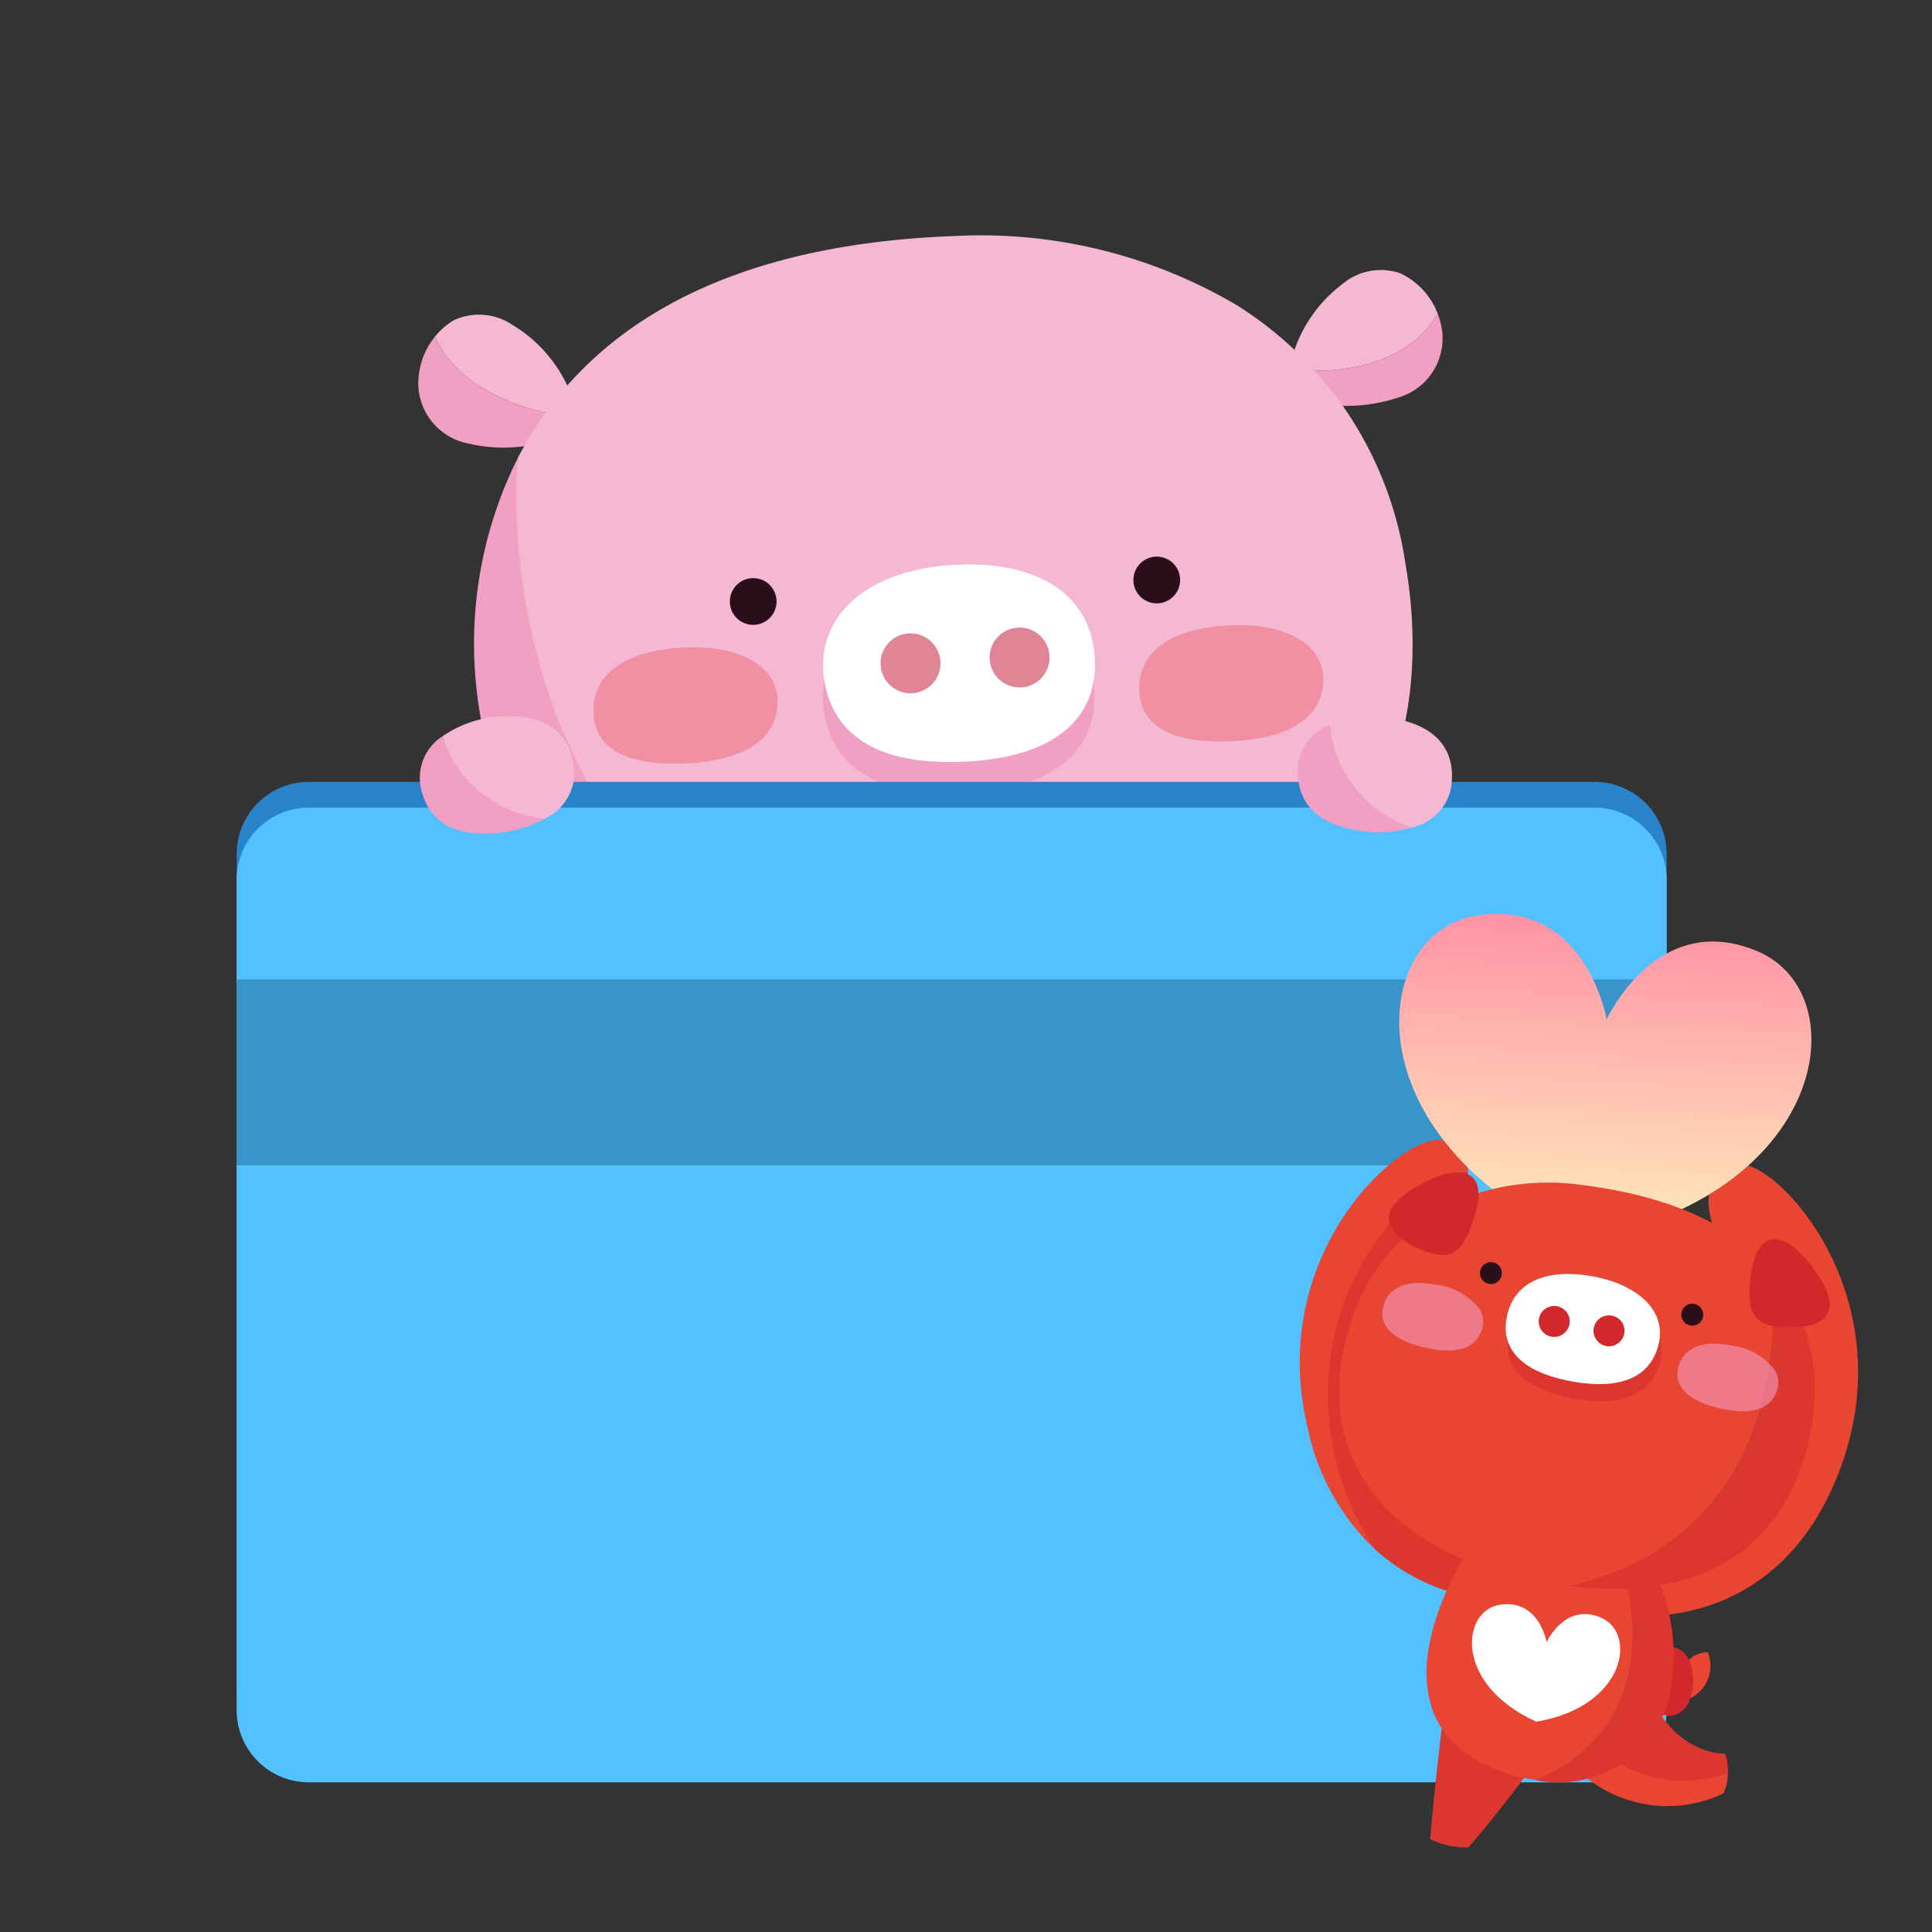 <svg xmlns="http://www.w3.org/2000/svg" xmlns:xlink="http://www.w3.org/1999/xlink" width="100" height="100" viewBox="0 0 100 100">
  <rect x="0" y="0" width="100" height="100" fill="#333333" stroke="none"/>
  <defs>
    <linearGradient id="linear-gradient" x1="0.5" x2="0.5" y2="1" gradientUnits="objectBoundingBox">
      <stop offset="0" stop-color="#ff8da4"/>
      <stop offset="1" stop-color="#ffedbc"/>
    </linearGradient>
  </defs>
  <g id="img_100px_08" transform="translate(-2234 -237.999)">
    <rect id="area" width="100" height="100" transform="translate(2234 237.999)" fill="none"/>
    <g id="그룹_40472" data-name="그룹 40472" transform="translate(2246.25 250.197)">
      <g id="그룹_40533" data-name="그룹 40533" transform="translate(9.42 0)">
        <g id="그룹_39217" data-name="그룹 39217" transform="translate(0 0)">
          <path id="패스_93712" data-name="패스 93712" d="M9.69,16.532a7.318,7.318,0,0,0-3.252-4.217A3.088,3.088,0,0,0,3.4,12.082a3.8,3.8,0,0,0-.972.848c1.607,3.544,6.642,4.091,6.642,4.091l-1.1,1.394c.24-.054.438-.106.571-.145Z" transform="translate(-1.588 -7.7)" fill="#f5b8d3"/>
          <path id="패스_93713" data-name="패스 93713" d="M.843,15.092a3.8,3.8,0,0,0-.821,1.883,3.19,3.19,0,0,0,2.561,3.648,7.891,7.891,0,0,0,3.8-.046l1.1-1.394S2.45,18.636.843,15.092" transform="translate(-0.001 -9.862)" fill="#f1a0c3"/>
          <path id="패스_93714" data-name="패스 93714" d="M137.718,7.371a3.8,3.8,0,0,0-1.94-2.1,3.086,3.086,0,0,0-2.993.554,7.245,7.245,0,0,0-2.754,4.426c1.209.133,5.736.392,7.687-2.881" transform="translate(-84.969 -3.323)" fill="#f5b8d3"/>
          <path id="패스_93715" data-name="패스 93715" d="M131.262,16.281a8.6,8.6,0,0,0,4.37-.275,3.19,3.19,0,0,0,2.159-3.9,3.773,3.773,0,0,0-.134-.426c-1.95,3.272-6.477,3.014-7.687,2.881-.01.039-.022.074-.032.113Z" transform="translate(-84.908 -7.633)" fill="#f1a0c3"/>
          <path id="패스_93716" data-name="패스 93716" d="M60.234,16.886a19.023,19.023,0,0,0-8.68-13.266A26.076,26.076,0,0,0,36.84.022q-2.374.09-4.534.387c-6.67.918-11.8,3.321-15.28,7.167a18.41,18.41,0,0,0-2.742,3.972c-.2,2.668-3.536,23.79,19.176,29.123.213,0,.426.009.644.01,10.276.056,18.071-2.71,22.541-8,3.44-4.07,4.681-9.532,3.589-15.8" transform="translate(-9.173 0)" fill="#f5b8d3"/>
          <path id="패스_93717" data-name="패스 93717" d="M10.518,33.322A21.5,21.5,0,0,0,8.311,44.173h0c.333,5.4,3.1,17.884,21.385,18.271C9.507,55.787,10.314,35.99,10.518,33.322" transform="translate(-5.407 -21.774)" fill="#f1a0c3"/>
        </g>
        <path id="패스_93668" data-name="패스 93668" d="M75.678,110.443a1.209,1.209,0,1,0,1.367,1.026,1.209,1.209,0,0,0-1.367-1.026" transform="translate(-58.533 -92.704)" fill="#2a0e1a"/>
        <path id="패스_93669" data-name="패스 93669" d="M136.295,109.627a1.209,1.209,0,1,0-1.367-1.026,1.209,1.209,0,0,0,1.367,1.026" transform="translate(-97.921 -90.608)" fill="#2a0e1a"/>
        <path id="패스_93670" data-name="패스 93670" d="M97.593,123.172c3.2-.545,4.967-2.2,5.012-4.742.058-3.251-2.311-5.226-6.338-5.283-2.971-.043-5.421.834-6.721,2.406a4.446,4.446,0,0,0-.918,3.73c.367,2.055,1.98,4.425,7.586,4.049a13.8,13.8,0,0,0,1.38-.16" transform="translate(-67.619 -94.478)" fill="#f1a0c3"/>
        <path id="패스_93671" data-name="패스 93671" d="M97.637,118.418c3.2-.545,4.967-2.2,5.012-4.742.058-3.251-2.312-5.226-6.338-5.283-2.971-.043-5.421.834-6.722,2.406a4.446,4.446,0,0,0-.918,3.73c.367,2.055,1.981,4.425,7.586,4.049a13.777,13.777,0,0,0,1.38-.16" transform="translate(-67.648 -91.372)" fill="#fff"/>
        <path id="패스_93672" data-name="패스 93672" d="M115.24,120.893a1.55,1.55,0,1,0-1.777-1.283,1.549,1.549,0,0,0,1.777,1.283" transform="translate(-83.89 -97.528)" fill="#df8595"/>
        <path id="패스_93673" data-name="패스 93673" d="M98.457,118.7a1.55,1.55,0,1,0,1.777,1.283,1.549,1.549,0,0,0-1.777-1.283" transform="translate(-73.246 -98.095)" fill="#df8595"/>
        <path id="패스_93674" data-name="패스 93674" d="M139.849,117.507h0c2.06-.213,3.782.166,4.721,1.039a2.308,2.308,0,0,1,.726,2.086c-.279,2.229-2.865,2.771-4.984,2.834-1.946.057-4.305-.324-4.5-2.465-.175-1.938,1.3-3.212,4.035-3.494" transform="translate(-98.499 -97.29)" fill="#ee808d" opacity="0.7"/>
        <path id="패스_93675" data-name="패스 93675" d="M58.332,120.824h0c2.06-.213,3.782.166,4.721,1.039a2.308,2.308,0,0,1,.726,2.086c-.279,2.229-2.865,2.771-4.984,2.834-1.946.057-4.305-.324-4.5-2.465-.175-1.938,1.3-3.212,4.035-3.494" transform="translate(-45.231 -99.458)" fill="#ee808d" opacity="0.7"/>
      </g>
      <g id="그룹_38854" data-name="그룹 38854" transform="translate(0 28.272)">
        <path id="패스_95602" data-name="패스 95602" d="M3.7,0H70.316a3.733,3.733,0,0,1,3.7,3.765V46.684a3.733,3.733,0,0,1-3.7,3.765H3.7A3.733,3.733,0,0,1,0,46.684V3.765A3.733,3.733,0,0,1,3.7,0Z" fill="#2983ca"/>
        <path id="패스_93599" data-name="패스 93599" d="M3.7,0H70.316a3.733,3.733,0,0,1,3.7,3.765V46.684a3.733,3.733,0,0,1-3.7,3.765H3.7A3.733,3.733,0,0,1,0,46.684V3.765A3.733,3.733,0,0,1,3.7,0Z" transform="translate(0 1.333)" fill="#53c0ff"/>
        <path id="패스_95961" data-name="패스 95961" d="M0,0H74.017V9.629H0Z" transform="translate(0 10.222)" fill="#2678a7" opacity="0.6" style="mix-blend-mode: multiply;isolation: isolate"/>
      </g>
      <g id="그룹_40534" data-name="그룹 40534" transform="matrix(1, 0.017, -0.017, 1, 9.552, 23.419)">
        <path id="패스_93840" data-name="패스 93840" d="M3.528.381A5.934,5.934,0,0,0,.01.182c-.03,1.55-.19,4.681,3.477,5.845A2.635,2.635,0,0,0,5.748,4.352c.609-1.9-.251-3.284-2.22-3.972" transform="translate(47.005 0.929) rotate(-9)" fill="#f5b8d3"/>
        <path id="패스_93841" data-name="패스 93841" d="M2.01,0A2.554,2.554,0,0,0,.032,2.156C-.246,4.288,1.33,5.27,3.007,5.7a6.141,6.141,0,0,0,2.48.149A6.23,6.23,0,0,1,2.01,0" transform="translate(45.058 1.422) rotate(-9)" fill="#f1a0c3"/>
        <path id="패스_93842" data-name="패스 93842" d="M5.377,5.273A2.637,2.637,0,0,0,6.867,2.887C6.738.9,5.43-.078,3.346,0A5.936,5.936,0,0,0,0,1.109C.541,2.562.349,5.192,5.377,5.273" transform="translate(1.131 1.373)" fill="#f5b8d3"/>
        <path id="패스_93843" data-name="패스 93843" d="M1.131,0A2.554,2.554,0,0,0,.081,2.731C.6,4.816,2.43,5.153,4.146,4.934a6.143,6.143,0,0,0,2.362-.77A6.229,6.229,0,0,1,1.131,0" transform="translate(0 2.482)" fill="#f1a0c3"/>
      </g>
      <g id="그룹_40535" data-name="그룹 40535" transform="translate(56.246 34.627) rotate(3)">
        <path id="패스_94100" data-name="패스 94100" d="M2.841,16.458C.193,7.567,6.124,1.444,8.193,1.55A1.605,1.605,0,0,0,6.726.008C4.741-.255-2.062,6.268.616,15.261a11.964,11.964,0,0,0,3.856,6.111c-.924-1.145-1.282-2.632-1.858-4.567" transform="translate(0 11.857)" fill="#e84632"/>
        <path id="패스_94101" data-name="패스 94101" d="M6.686,17.632a5.817,5.817,0,0,1-1.639-1.694C.639,8.734,3.919,5.185,5.491,3.225A4.708,4.708,0,0,0,6.652,0C4.583-.105-2.032,6.366.616,15.257a13.152,13.152,0,0,0,2.315,4.566,10.224,10.224,0,0,0,6.651,2.241l.606-1.853.326-.994a10.621,10.621,0,0,1-3.828-1.585" transform="translate(1.541 13.406)" fill="#db372e"/>
        <path id="패스_94102" data-name="패스 94102" d="M.932,23.613s7.828.642,10.507-8.352S7.314-.255,5.33.008,3.452,2.814,5.024,4.773s4.851,5.509.443,12.714C3.865,20.106,0,20.766,0,20.766" transform="translate(16.869 12.286)" fill="#e84632"/>
        <path id="패스_94103" data-name="패스 94103" d="M.961,0A1.517,1.517,0,0,0,0,.445,2.923,2.923,0,0,1,.164,2.437,1.871,1.871,0,0,0,.961,0" transform="translate(20.936 37.6)" fill="#e84632"/>
        <path id="패스_94104" data-name="패스 94104" d="M1.606.6A1.176,1.176,0,0,0,1.368.279a.92.92,0,0,0-1.2-.1L0,3.2a.992.992,0,0,0,.755.351A1.163,1.163,0,0,0,1.77,2.594,2.921,2.921,0,0,0,1.606.6" transform="translate(19.33 37.443)" fill="#d1292b"/>
        <path id="패스_94105" data-name="패스 94105" d="M.019.039.037.017C0-.01-.012-.007.019.039" transform="translate(15.5 44.062)" fill="#e12d24"/>
        <path id="패스_94106" data-name="패스 94106" d="M.982,0,0,1.211a6.718,6.718,0,0,0,7.564.768A2.988,2.988,0,0,0,7.731.916C4.457,1.364,1.779.581.982,0" transform="translate(15.536 42.868)" fill="#e84632"/>
        <path id="패스_94107" data-name="패스 94107" d="M6.749,3.933a2.74,2.74,0,0,0-.2-.989S4.018,3.205,2.446,0L0,3.017a6.641,6.641,0,0,0,6.749.916" transform="translate(16.518 39.851)" fill="#db372e"/>
        <path id="패스_94108" data-name="패스 94108" d="M.353,0C.1,3.283,0,6.5,0,6.5a4.15,4.15,0,0,0,2,.325c1.737-2.2,3.572-5.1,3.572-5.1Z" transform="translate(8.053 41.509)" fill="#db372e"/>
        <path id="패스_94109" data-name="패스 94109" d="M4.053,11.426a8.87,8.87,0,0,0,1.877.374C7.74,10.975,12.4,8.033,9.8.328L1.9,0S-3.567,9.042,4.053,11.426" transform="translate(7.405 32.868)" fill="#e84632"/>
        <path id="패스_94110" data-name="패스 94110" d="M1.262,7.009A9.9,9.9,0,0,0,0,0,10.13,10.13,0,0,1,1.262,7.009" transform="translate(18.725 33.26)" fill="#c4181f"/>
        <path id="패스_94111" data-name="패스 94111" d="M0,11.472a5.961,5.961,0,0,0,6.654-4.4A10.13,10.13,0,0,0,5.392.063L3.873,0C6.467,7.705,1.81,10.647,0,11.472" transform="translate(13.333 33.196)" fill="#e12d24"/>
        <path id="패스_94127" data-name="패스 94127" d="M10.729,5.16S9.329-.978,3.785.135c-5.563,1.117-6.116,11.8,6.071,16.549C22.621,13.819,23.681,3.178,18.349,1.237,13.036-.7,10.729,5.16,10.729,5.16" transform="translate(4.227 0)" fill="url(#linear-gradient)"/>
        <path id="패스_94112" data-name="패스 94112" d="M0,11.472a5.961,5.961,0,0,0,6.654-4.4A10.13,10.13,0,0,0,5.392.063L3.873,0C6.467,7.705,1.81,10.647,0,11.472" transform="translate(13.333 33.196)" fill="#db372e"/>
        <path id="패스_94113" data-name="패스 94113" d="M21.965,3.836C20.111,1.93,17.02.392,11.93.035a12.332,12.332,0,0,0-5.9.958A10.4,10.4,0,0,0,.283,8.442C-1.268,15.379,3.662,20.274,12.54,20.795c11.608-3.506,9.735-15.352,9.424-16.959" transform="translate(2.119 13.748)" fill="#e84632"/>
        <path id="패스_94114" data-name="패스 94114" d="M0,16.959c.248.015.5.027.75.035,9.768.295,11.08-6.8,11.27-9.37A9.813,9.813,0,0,0,9.424,0C9.735,1.607,11.608,13.453,0,16.959" transform="translate(14.66 17.583)" fill="#e12d24"/>
        <path id="패스_94115" data-name="패스 94115" d="M0,16.959c.248.015.5.027.75.035,9.768.295,11.08-6.8,11.27-9.37A9.813,9.813,0,0,0,9.424,0C9.735,1.607,11.608,13.453,0,16.959" transform="translate(14.66 17.583)" fill="#db372e"/>
        <path id="패스_94116" data-name="패스 94116" d="M3.112,1.241C1.638-.463.273-.532.047,1.785-.156,3.86.275,4.53,1.9,4.529s3.533-.61,1.216-3.288" transform="translate(23.066 16.07)" fill="#d1292b"/>
        <path id="패스_94117" data-name="패스 94117" d="M1.739.617C3.687-.514,5-.135,4.46,2.129,3.975,4.157,3.35,4.65,1.818,4.122s-3.142-1.727-.079-3.5" transform="translate(4.226 13.468)" fill="#d1292b"/>
        <path id="패스_94118" data-name="패스 94118" d="M3.9.019C1.736-.139.183.688.012,2.568c-.138,1.51.931,2.585,3.321,2.951,1.781.273,3.963.144,4.545-1.812C8.494,1.636,6.6.215,3.9.019" transform="translate(10.696 19.299)" fill="#db372e"/>
        <path id="패스_94119" data-name="패스 94119" d="M3.9.019C1.736-.139.183.688.012,2.568c-.138,1.51.931,2.585,3.321,2.951,1.781.273,3.963.144,4.545-1.812C8.494,1.636,6.6.215,3.9.019" transform="translate(10.57 18.418)" fill="#fff"/>
        <path id="패스_94120" data-name="패스 94120" d="M1.587.89A.8.8,0,1,1,.89.006a.8.8,0,0,1,.7.884" transform="translate(12.269 20.117)" fill="#d1292b"/>
        <path id="패스_94121" data-name="패스 94121" d="M1.587.89A.8.8,0,1,1,.89.006a.8.8,0,0,1,.7.884" transform="translate(15.127 20.454)" fill="#d1292b"/>
        <path id="패스_94122" data-name="패스 94122" d="M1.134.573A.567.567,0,1,1,.573,0a.567.567,0,0,1,.562.573" transform="translate(9.094 18.022)" fill="#2a0e1a"/>
        <path id="패스_94123" data-name="패스 94123" d="M1.134.573A.567.567,0,1,1,.573,0a.567.567,0,0,1,.562.573" transform="translate(19.613 19.628)" fill="#2a0e1a"/>
        <path id="패스_94124" data-name="패스 94124" d="M2.618.041h0a3.377,3.377,0,0,1,2.4,1.151A1.271,1.271,0,0,1,5.144,2.4c-.43,1.16-1.884,1.125-3.028.892C1.066,3.079-.15,2.578.015,1.406.165.345,1.114-.152,2.618.041" transform="translate(19.572 21.633)" fill="#f19cc1" opacity="0.6"/>
        <path id="패스_94125" data-name="패스 94125" d="M2.618.041h0a3.377,3.377,0,0,1,2.4,1.151A1.271,1.271,0,0,1,5.144,2.4c-.43,1.16-1.884,1.125-3.028.892C1.066,3.079-.15,2.578.015,1.406.165.345,1.114-.152,2.618.041" transform="translate(4.156 19.292)" fill="#f19cc1" opacity="0.6"/>
        <path id="패스_94126" data-name="패스 94126" d="M3.858,1.855s-.5-2.207-2.5-1.807S-.838,4.29,3.544,6C8.134,4.969,8.515,1.143,6.6.445s-2.74,1.411-2.74,1.411" transform="translate(9.679 35.655)" fill="#fff"/>
      </g>
    </g>
  </g>
</svg>
